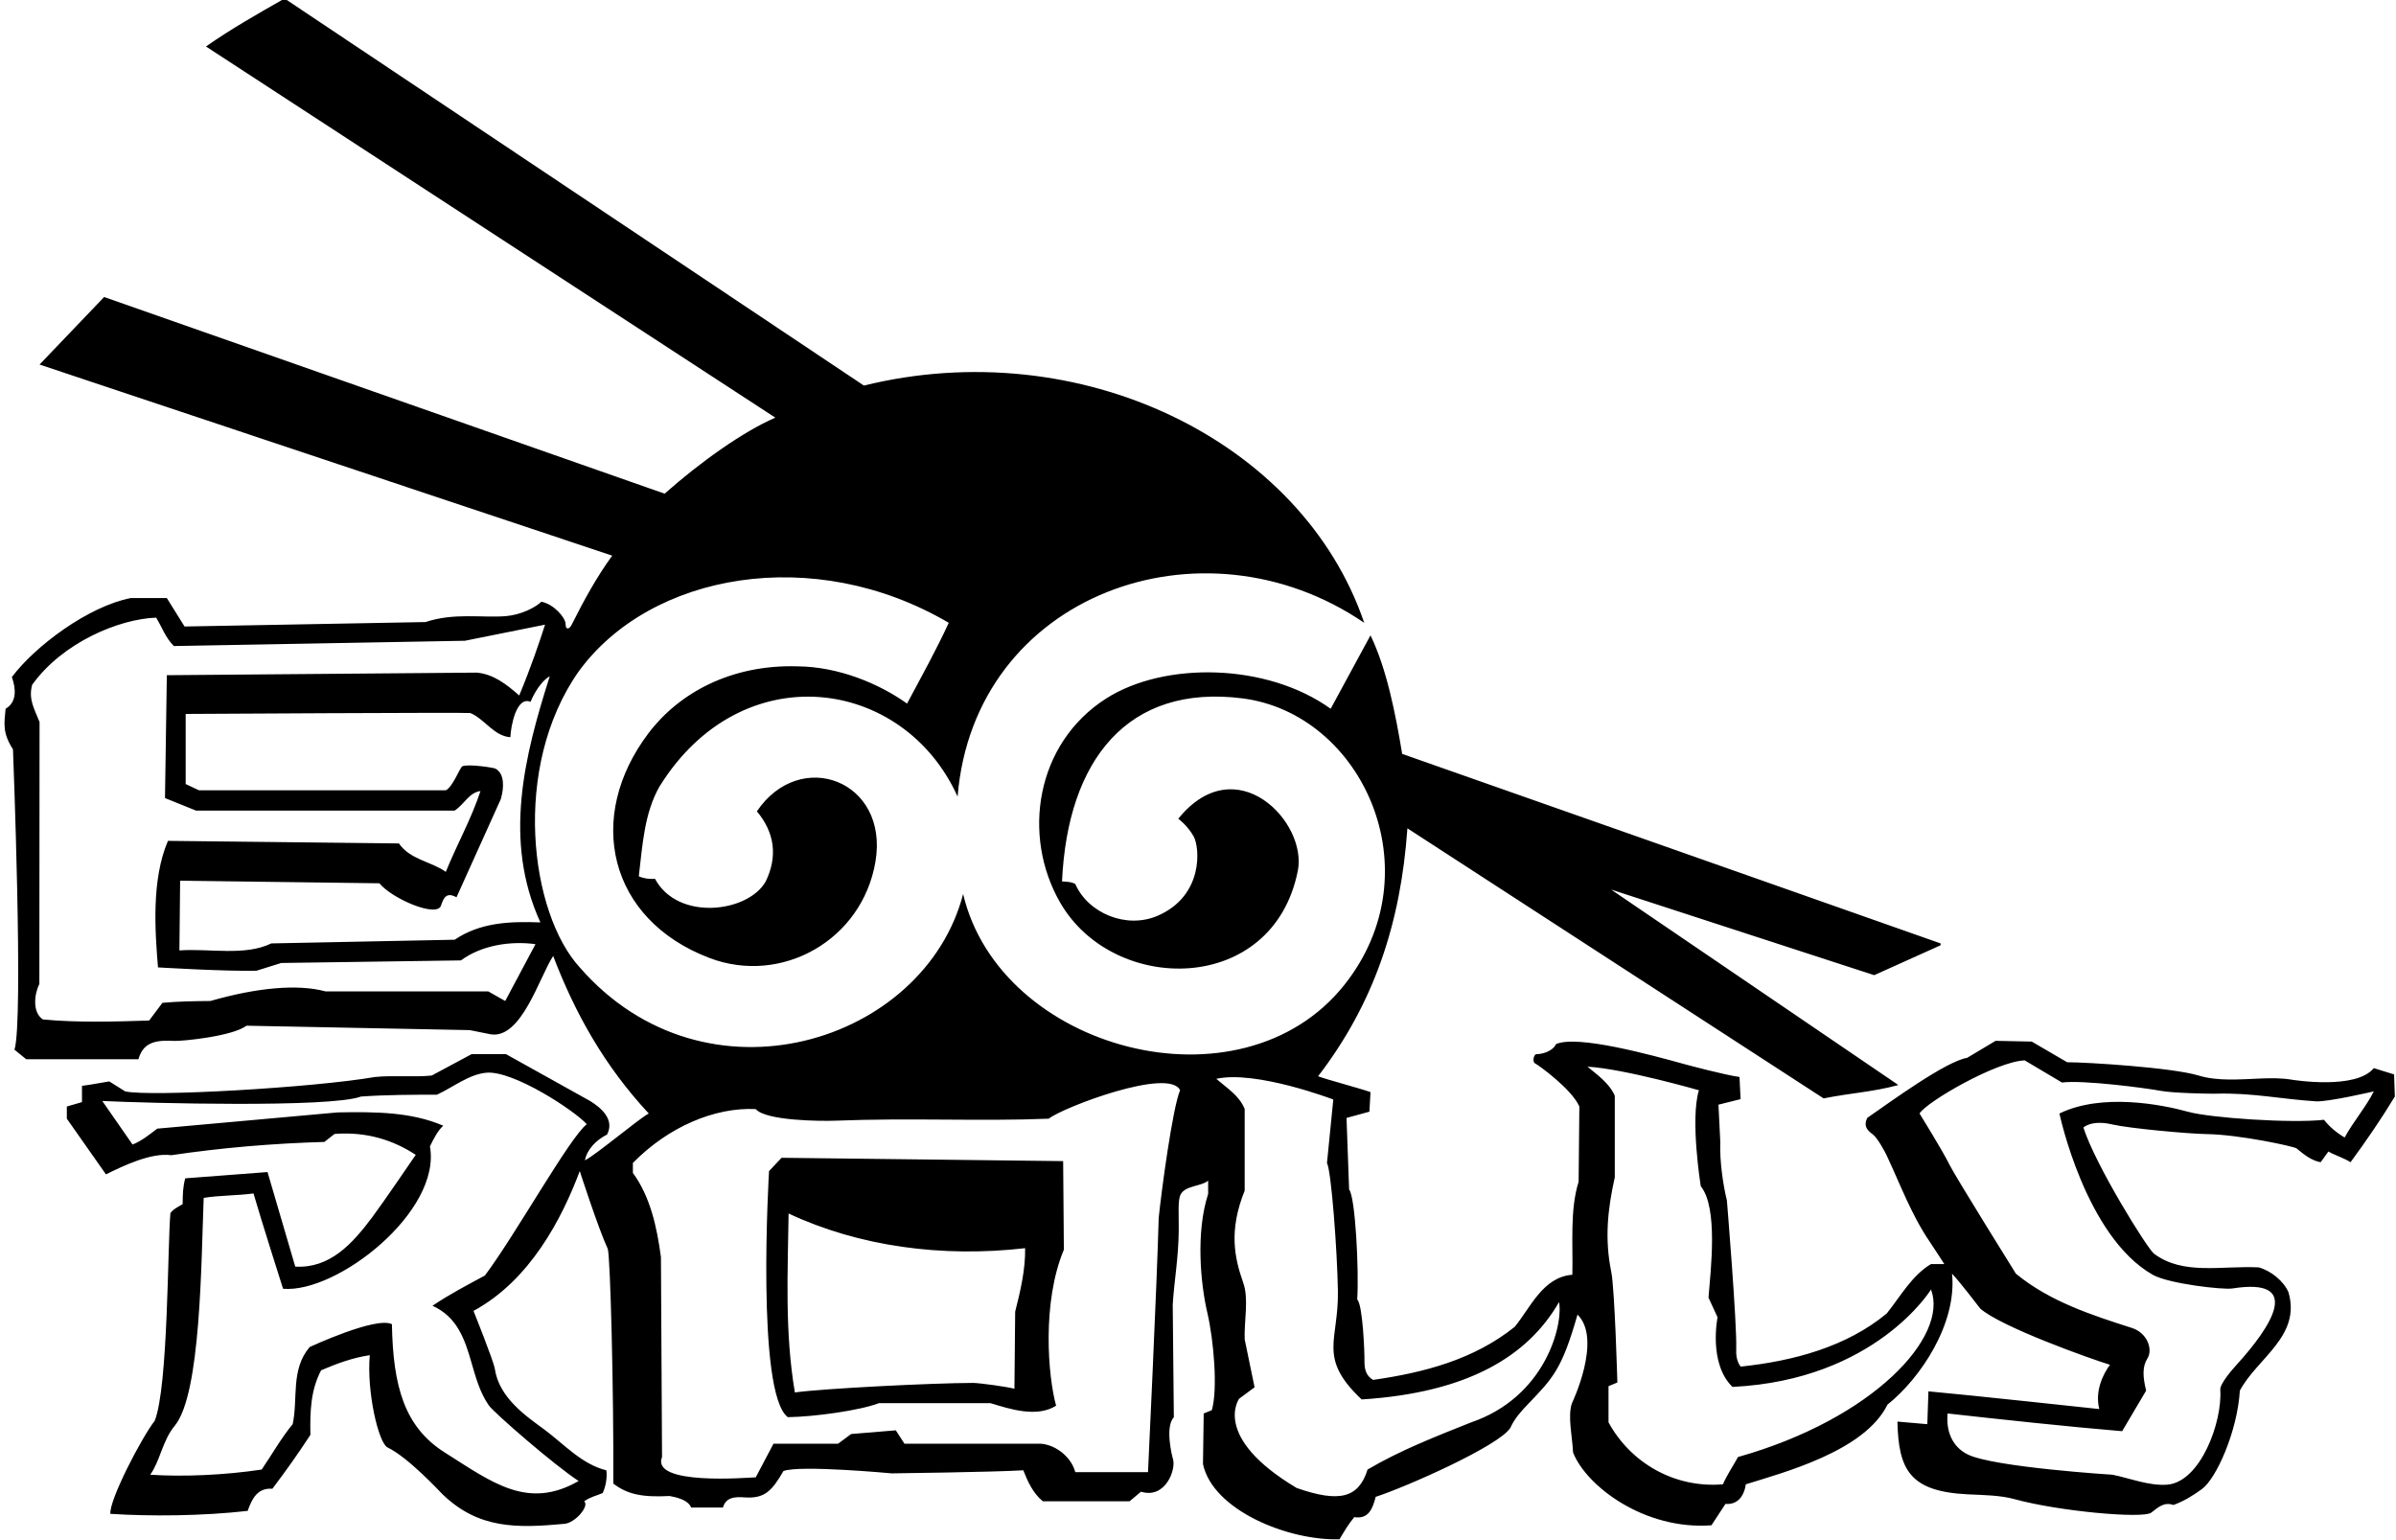 <?xml version="1.0" encoding="UTF-8"?>
<svg xmlns="http://www.w3.org/2000/svg" xmlns:xlink="http://www.w3.org/1999/xlink" width="487pt" height="313pt" viewBox="0 0 487 313" version="1.1">
<g id="surface1">
<path style=" stroke:none;fill-rule:nonzero;fill:rgb(0%,0%,0%);fill-opacity:1;" d="M 486.613 218.402 L 482.488 217.125 C 478.887 221.551 466.297 219.555 465.754 219.465 C 463.812 219.137 461.688 219.148 459.488 219.234 C 455.285 219.398 450.82 219.824 446.863 218.625 C 441.5 217 424.215 215.926 420.16 215.926 L 412.965 211.727 L 405.613 211.574 L 399.84 215.027 C 395.5 215.75 384.387 223.875 379.512 227.25 C 378.715 228.961 379.59 229.805 380.633 230.57 C 381.645 231.316 383.207 234.293 383.434 234.781 C 386.223 240.715 388.488 246.91 392.195 252.367 C 393.098 253.691 395.188 256.949 395.188 256.949 L 392.488 256.949 C 388.59 259.277 386.262 263.551 383.488 267 C 375.238 273.824 364.438 276.676 353.785 277.801 C 352.973 276.652 352.848 275.445 352.895 274.246 C 353.086 269.266 351 244 351 244 C 350.25 241 349.5 236 349.66 232.125 L 349.285 224.551 L 353.785 223.426 L 353.562 218.926 C 350.41 218.473 343.137 216.523 342.414 216.324 C 335.738 214.488 320.578 210.289 316.25 212.25 C 315.75 213.5 313.793 214.277 312.277 214.289 C 311.773 214.293 311.328 215.895 312.117 216.227 C 312.562 216.418 319.438 221.324 321.012 224.926 L 320.863 240.223 C 319.062 245.926 319.738 252.902 319.59 259.125 C 313.59 259.574 311.035 265.875 307.887 269.699 C 299.562 276.375 289.512 279 279.09 280.5 C 277.59 279.637 277.309 278.195 277.336 276.609 C 277.363 275.023 277 265.25 275.863 264.152 C 276.238 258.301 275.488 243.301 274.215 241.801 L 273.688 227.25 L 278.34 225.973 L 278.562 222 C 276.5 221.25 269.637 219.449 267.91 218.777 C 279.312 203.926 284.715 187.574 286.062 168.375 L 370.66 223.277 C 376.285 222.152 380.488 222 385.812 220.574 L 385.66 220.426 L 327.465 180.824 L 380.938 198.227 L 394.438 192.148 L 394.438 191.773 C 376.66 185.477 285 153.25 285 153.25 C 283.648 145.074 281.863 135.977 278.562 129.148 L 270.465 144.074 C 257.5 134.75 236.664 134.434 224.832 141.988 C 210.523 151.121 207.629 169.867 215.5 183.5 C 226.332 202.266 258.754 202.371 263.789 177.008 C 265.762 167.07 251.219 151.938 239.488 166.426 C 239.488 166.426 241.34 167.746 242.625 170.039 C 243.855 172.234 244.711 182.039 235.34 186.133 C 228.957 188.922 221.152 185.625 218.562 179.699 C 217.812 179.25 217 179.25 215.863 179.176 C 216.988 154.449 229.223 138.996 252.535 141.961 C 276.867 145.059 291.652 177.098 273.227 200.23 C 252.195 226.625 203.227 213.484 195.762 181.727 C 187.91 212.031 143.422 226.035 117.84 196.648 C 107.773 185.699 103.875 156.051 117.613 136.5 C 132.18 116.461 165.438 110.5 192.84 126.602 C 190.285 132.148 187.285 137.551 184.363 143.023 C 178.75 139 170.488 135.523 162.09 135.449 C 148.66 135.051 138.062 140.801 131.836 149.008 C 118.902 166.039 123.598 186.922 144.25 194.75 C 158.883 200.297 175.273 191.094 177.945 175.121 C 180.703 158.641 162.633 151.891 153.84 164.926 C 157.438 169.199 158.113 174.074 155.637 179.176 C 152.09 185.496 137.797 187.32 133.137 178.648 C 131.938 178.727 130.812 178.574 129.84 178.125 C 130.59 171.75 130.965 165.301 134.035 159.898 C 150.695 133.008 183.641 137.559 194.637 161.926 C 198 120.75 244.414 104.148 277.285 126.602 C 264.586 89.34 219.266 67.629 175.59 78.375 L 57.84 -0.301 C 52.438 2.773 46.887 5.926 41.863 9.449 L 157.59 84.898 C 151 87.75 142.25 94 135.09 100.352 L 21.164 60.375 L 8.039 74.102 L 124.438 112.949 C 121.25 117.324 118.637 122.117 116.203 126.977 C 115.719 127.949 114.953 128.125 114.957 126.84 C 114.961 125.559 112.5 122.75 110.035 122.324 C 108.793 123.504 105.848 125.012 102.75 125.25 C 98.008 125.617 92.242 124.516 86.488 126.449 L 37.512 127.352 L 33.91 121.574 L 26.562 121.574 C 18 123.25 7.211 131.25 2.414 137.625 C 3.25 140 3.461 142.727 1.137 144.074 C 0.836 147.148 0.5 149 2.637 152.324 C 2.637 152.324 4.812 207.75 2.938 213.375 L 5.336 215.324 L 28.137 215.324 C 29.195 211.445 32.355 211.461 35.496 211.59 C 37.031 211.652 47.188 210.676 50.113 208.5 L 95.488 209.398 L 99.75 210.25 C 106 211.25 109.66 198.523 112.438 194.324 C 116.863 205.949 122.863 216.676 131.863 226.348 C 129.84 227.402 121.438 234.527 118.887 235.875 C 119.34 233.551 121.285 231.676 123.387 230.625 C 124.965 227.625 122.262 225.223 119.938 223.801 C 114.238 220.652 108.535 217.426 102.84 214.277 L 95.863 214.277 L 87.762 218.625 C 84.461 219 79.738 218.551 76.215 218.926 C 63.688 221.098 30.5 223 25.438 221.848 L 22.211 219.824 C 21 220 18.539 220.5 16.664 220.723 L 16.664 224.027 L 13.586 224.926 L 13.586 227.402 L 21.539 238.723 C 25 237 30.75 234.25 34.812 234.824 C 44.938 233.324 55.363 232.426 65.938 232.125 L 68 230.5 C 74.5 230 79.926 231.75 84.5 234.75 C 84.5 234.75 77.934 244.395 75.629 247.473 C 71.535 252.934 67.016 257.859 60.012 257.473 L 54.375 238.25 L 37.652 239.523 C 37.199 241.176 37.137 242.598 37.125 244.773 C 36.137 245.348 35.137 245.848 34.637 246.598 C 34.055 252.93 34.203 282.004 31.438 288.824 C 28.738 292.277 22.137 305.023 22.438 307.727 C 30.535 308.25 41.113 308.176 50.34 307.125 C 51.25 304.5 52.438 302.402 55.363 302.625 C 58.137 298.949 60.25 296 63.09 291.676 C 63 286.75 63.16 282.598 65.262 278.551 C 68.41 277.199 71.637 276 75.16 275.473 C 74.5 283 76.961 293.363 78.762 294.223 C 83 296.25 89.48 303.297 89.969 303.77 C 97.301 310.824 105.082 310.652 114.75 309.754 C 116.902 309.555 119.863 306.148 118.738 305.176 C 120.012 304.273 121.074 304.102 122.5 303.5 C 123.102 302.223 123.465 300.301 123.238 298.875 C 118.207 297.648 114.508 293.426 110.469 290.457 C 107.039 287.938 101.422 284.141 100.574 278.238 C 100.359 276.727 96.238 266.473 96.238 266.473 C 107.75 260.25 114.238 247.652 117.84 238.051 C 117.84 238.051 121.59 249.676 123.535 253.875 C 124.062 255.598 124.75 282.75 124.66 301.574 C 127.5 303.75 130.477 304.398 136.102 304.102 C 137.164 304.312 139.816 304.77 140.488 306.449 L 146.938 306.449 C 147.551 304.348 149.34 304.238 151.277 304.379 C 155.387 304.68 156.879 303.109 159.238 299.027 C 162.5 297.75 181.25 299.5 181.25 299.5 C 181.25 299.5 201.75 299.25 207.988 298.875 C 208.887 301.125 209.938 303.523 211.965 305.176 L 229.59 305.176 L 231.91 303.227 C 236.891 304.758 239.09 298.688 238.406 296.551 C 238.27 296.129 236.715 290.098 238.59 288.074 L 238.363 265.199 C 238.672 260.23 239.539 255.746 239.586 249.996 C 239.613 246.605 239.355 243.906 240 242.75 C 240.996 240.969 244.156 241.18 245.562 240 L 245.562 242.699 C 243.012 250.527 244.035 261.031 245.395 266.832 C 246.73 272.551 247.539 282.473 246.312 286.652 L 244.66 287.324 L 244.512 297.598 C 246.461 306.914 261.688 313.203 272.262 312.898 C 273.25 311.25 274.062 309.824 275.262 308.398 C 278.113 308.852 279 306.75 279.613 304.273 C 285.84 302.25 304.66 293.926 306.988 290.25 C 307.836 288.34 309.215 286.836 310.617 285.375 C 315.691 280.094 317.473 278.305 320.637 267.223 C 325.75 272.25 319.5 285.25 319.5 285.25 C 318.602 287.875 319.59 292.051 319.738 295.277 C 322.516 302.223 334.375 311.07 347.863 310.051 L 350.715 305.699 C 353.035 305.926 354.5 304.25 354.84 301.723 C 362.512 299.32 379 295 383.637 285.527 C 390.379 280.152 397.805 269.012 396.762 258.902 C 398.34 260.551 402.5 266 402.5 266 C 406.75 269.75 425 276.25 428.863 277.426 C 427.5 279.25 425.75 282.75 426.688 286.426 C 426.688 286.426 399.535 283.5 391.965 282.824 L 391.738 289.5 L 385.66 288.973 C 385.891 298.691 388.086 303.195 400 303.762 C 403.23 303.914 406.523 303.934 409.5 304.75 C 418.492 307.219 435.547 308.75 437.242 307.488 C 438.621 306.465 439.785 305.234 441.762 305.926 C 444.008 305.109 445.766 303.98 447.535 302.703 C 450.488 300.574 454.766 290.93 455.262 282.676 C 458.785 276.074 467.715 271.652 465.16 262.723 C 464.188 260.402 461.562 258.301 459.09 257.625 C 451.406 257.258 443.723 259.273 437.812 254.84 C 436.453 253.82 425.863 236.777 423.465 229.199 C 423.465 229.199 425.094 227.578 429.324 228.57 C 432.789 229.383 444.898 230.477 448.508 230.531 C 455.188 230.629 466.32 233.047 466.797 233.445 C 468.301 234.695 469.812 235.918 471.688 236.25 L 473.262 234.074 C 474.535 234.824 476.34 235.348 477.762 236.25 C 481.062 231.75 483.988 227.473 486.762 222.902 Z M 102.688 203.477 L 99.238 201.523 L 66.16 201.523 C 60.5 200 52.25 200.75 42.762 203.477 C 39.75 203.5 36.16 203.551 33.012 203.852 L 30.312 207.449 C 23.262 207.676 15.688 207.898 8.711 207.227 C 6.5 205.75 7 202 8 200 L 8.039 146.773 C 7.062 144.227 5.711 142.199 6.539 139.199 C 12.738 130.559 24.246 125.816 31.738 125.551 C 32.938 127.5 33.613 129.602 35.34 131.324 L 94.5 130.25 L 110.785 126.977 C 109.633 130.551 108.008 135.395 105.535 141.375 C 102.988 139.125 100.285 137.023 96.91 136.727 L 33.91 137.25 L 33.535 162.227 L 39.84 164.773 L 92.41 164.773 C 94.438 163.426 95.336 161.102 97.66 160.801 C 95.785 166.5 92.863 171.676 90.613 177.227 C 87.688 175.125 83.336 174.75 81.086 171.449 L 34.137 170.926 C 30.762 178.801 31.5 189.25 32.113 196.648 C 32.113 196.648 45.84 197.477 52.137 197.324 L 57.16 195.75 L 93.688 195.227 C 97.961 192.074 103.887 191.25 108.84 191.926 Z M 92.41 191.023 L 55.137 191.773 C 49.812 194.398 42.465 192.75 36.465 193.199 L 36.613 179.023 L 77.113 179.551 C 79.668 182.676 88.766 186.598 89.629 184.098 C 90.129 182.641 90.656 181.211 92.785 182.398 L 101.785 162.449 C 102.5 160 102.539 157.262 100.715 156.246 C 100.32 156.031 95.102 155.246 93.973 155.77 C 93.488 155.996 92.035 159.977 90.613 160.648 L 40.438 160.648 L 37.738 159.375 L 37.738 145.125 C 37.738 145.125 95.242 144.789 95.617 144.945 C 98.508 146.16 100.418 149.652 103.738 149.852 C 103.836 147.5 104.984 141.465 107.836 142.664 C 107.836 142.664 109.336 138.836 111.742 137.469 C 106.566 153.707 102.238 170.852 109.836 187.5 C 103.531 187.273 97.66 187.5 92.41 191.023 Z M 98.562 259.277 C 94.961 261.223 91.363 263.098 87.91 265.426 C 92.895 267.703 94.426 272.09 95.828 276.977 C 96.699 280 97.551 283.082 99.352 285.68 C 100.359 287.137 112.738 297.902 117.613 301.051 C 107.25 307 100.035 301.344 90.398 295.254 C 82.234 290.094 79.883 281.879 79.66 269.176 C 76.438 267.527 62.938 273.824 62.938 273.824 C 59.035 278.402 60.613 284.324 59.488 289.5 C 57.238 292.199 55.285 295.652 53.188 298.723 C 45.762 299.848 37.285 300.223 30.535 299.777 C 32.559 296.945 33.008 292.848 35.523 289.812 C 40.859 283.375 40.883 256.352 41.402 243.5 C 44.551 242.973 48.227 243.051 51.527 242.598 C 53.102 248.074 57.535 261.973 57.535 261.973 C 68.531 262.918 89.77 246.25 87.387 233.027 C 88.137 231.527 88.887 229.949 90.086 228.824 C 83.637 226.051 76.438 225.973 68.637 226.125 L 31.965 229.426 C 30.465 230.551 28.738 231.973 26.938 232.652 L 20.789 223.801 C 30 224.25 67.203 225.211 73.363 222.902 C 78.613 222.527 84.086 222.527 88.812 222.527 C 92.188 220.949 95.352 218.363 98.875 218.055 C 104.332 217.574 116.852 225.793 119.262 228.527 C 115.75 231.25 104.863 250.875 98.562 259.277 Z M 235.512 247.574 C 235.137 261.449 233.34 299.25 233.34 299.25 L 218.562 299.25 C 217.75 296.25 214.75 293.75 211.59 293.473 L 183.84 293.473 L 182.074 290.75 L 173 291.5 L 170.34 293.473 L 157.215 293.473 L 153.613 300.301 C 151.812 300.375 132.25 302 134.562 296.176 L 134.34 255.527 C 133.512 249.375 132.16 243.223 128.637 238.426 L 128.637 236.402 C 135.816 229.066 145.273 225.039 153.613 225.449 C 155.637 227.848 166.887 227.918 169.73 227.809 C 185.156 227.203 199.105 227.969 213.16 227.402 C 216.031 225.105 237.672 216.879 239.863 221.625 C 238.363 225 236.035 242.324 235.512 247.574 Z M 299.035 289.125 C 291.91 291.973 284.715 294.75 277.965 298.723 C 276.148 304.516 272.25 305.5 263.562 302.473 C 246.184 292.109 251.863 284.324 251.863 284.324 L 255 282 L 252.988 272.25 C 252.859 268.426 253.859 264.062 252.699 260.77 C 250.926 255.719 249.699 250.184 252.988 242.027 L 252.988 225.449 C 251.938 222.75 249.387 221.176 247.215 219.301 C 255.25 217.5 271 223.5 271 223.5 L 269.715 236.402 C 270.602 238.051 271.812 254.395 271.938 262.5 C 272.09 272.578 267.766 275.98 276.762 284.473 C 298.566 283.09 310.633 275.543 316.887 264.676 C 317.75 269.5 313.988 284.016 299.035 289.125 Z M 353.262 296.176 C 352.25 298 351.012 299.848 350.188 301.723 C 340.363 302.551 331.438 297.375 326.938 289.125 L 326.938 281.777 L 328.738 281.027 C 328.738 281.027 328.211 261.996 327.492 258.5 C 326.133 251.879 326.754 245.809 328.215 239.324 L 328.215 222.75 C 327.16 220.277 324.84 218.625 322.66 216.824 C 330.238 217.277 345.312 221.625 345.312 221.625 C 343.5 227.5 345.688 241.125 345.688 241.125 C 349.25 245.5 347.715 258.074 347.262 263.777 L 349.102 267.773 C 349.102 267.773 347.191 277.121 352.137 281.926 C 381.25 280.5 392.488 262.125 392.488 262.125 C 396.109 271.625 380.891 288.375 353.262 296.176 Z M 476.562 231.223 C 474.91 230.25 473.488 229.051 472.363 227.625 C 465.762 228.375 449.25 227.25 444.75 226 C 439.469 224.531 427.234 222.133 418.59 226.348 C 418.59 226.348 423.852 251.359 437.566 259.133 C 440.801 260.965 451.848 262.211 453.734 261.914 C 468.164 259.625 461.801 269.523 454.52 277.516 C 453.867 278.23 451.203 281.242 451.285 282.496 C 451.727 289.086 447.242 301.273 440.484 301.797 C 436.84 302.082 432.695 300.438 429.387 299.777 C 429.387 299.777 405.254 298.262 399.961 295.66 C 396.609 294.012 395.531 290.637 395.863 287.324 C 406.59 288.527 420.535 290.027 431.34 290.926 L 436.215 282.676 C 435.492 279.73 435.445 277.797 436.469 276.152 C 437.652 274.246 436.41 270.934 433.348 269.949 C 425.148 267.324 416.621 264.57 409.738 258.902 C 409.738 258.902 397.262 238.887 396.242 236.754 C 395.039 234.23 390.16 226.348 390.16 226.348 C 391.512 224.027 405.75 215.75 411.535 215.551 L 419.113 220.051 C 423.285 219.496 436.086 221.156 439.156 221.738 C 441.633 222.207 449.145 222.352 450.238 222.32 C 457.816 222.09 463.906 223.465 470.758 223.871 C 473.254 224.016 482.488 221.848 482.488 221.848 C 481.062 224.777 478.215 228.152 476.562 231.223 Z M 216.09 236.027 L 158.863 235.348 L 156.312 238.051 C 156.312 238.051 153.59 283.258 160.137 288.074 C 165.5 288 174.762 286.723 178.66 285.223 L 201.312 285.223 C 205.285 286.426 210.688 288.223 214.66 285.75 C 213 279.75 211.75 264.75 216.238 254.027 Z M 206.34 266.625 L 206.188 282.301 C 204.91 281.926 199.105 281.113 197.75 281.113 C 189.609 281.125 167.25 282.25 161.562 283.051 C 159.465 270.676 160.137 258.375 160.285 246.676 C 174.535 253.348 191.41 255.676 208.363 253.723 C 208.438 258.074 207.387 262.5 206.34 266.625 "/>
</g>
</svg>
